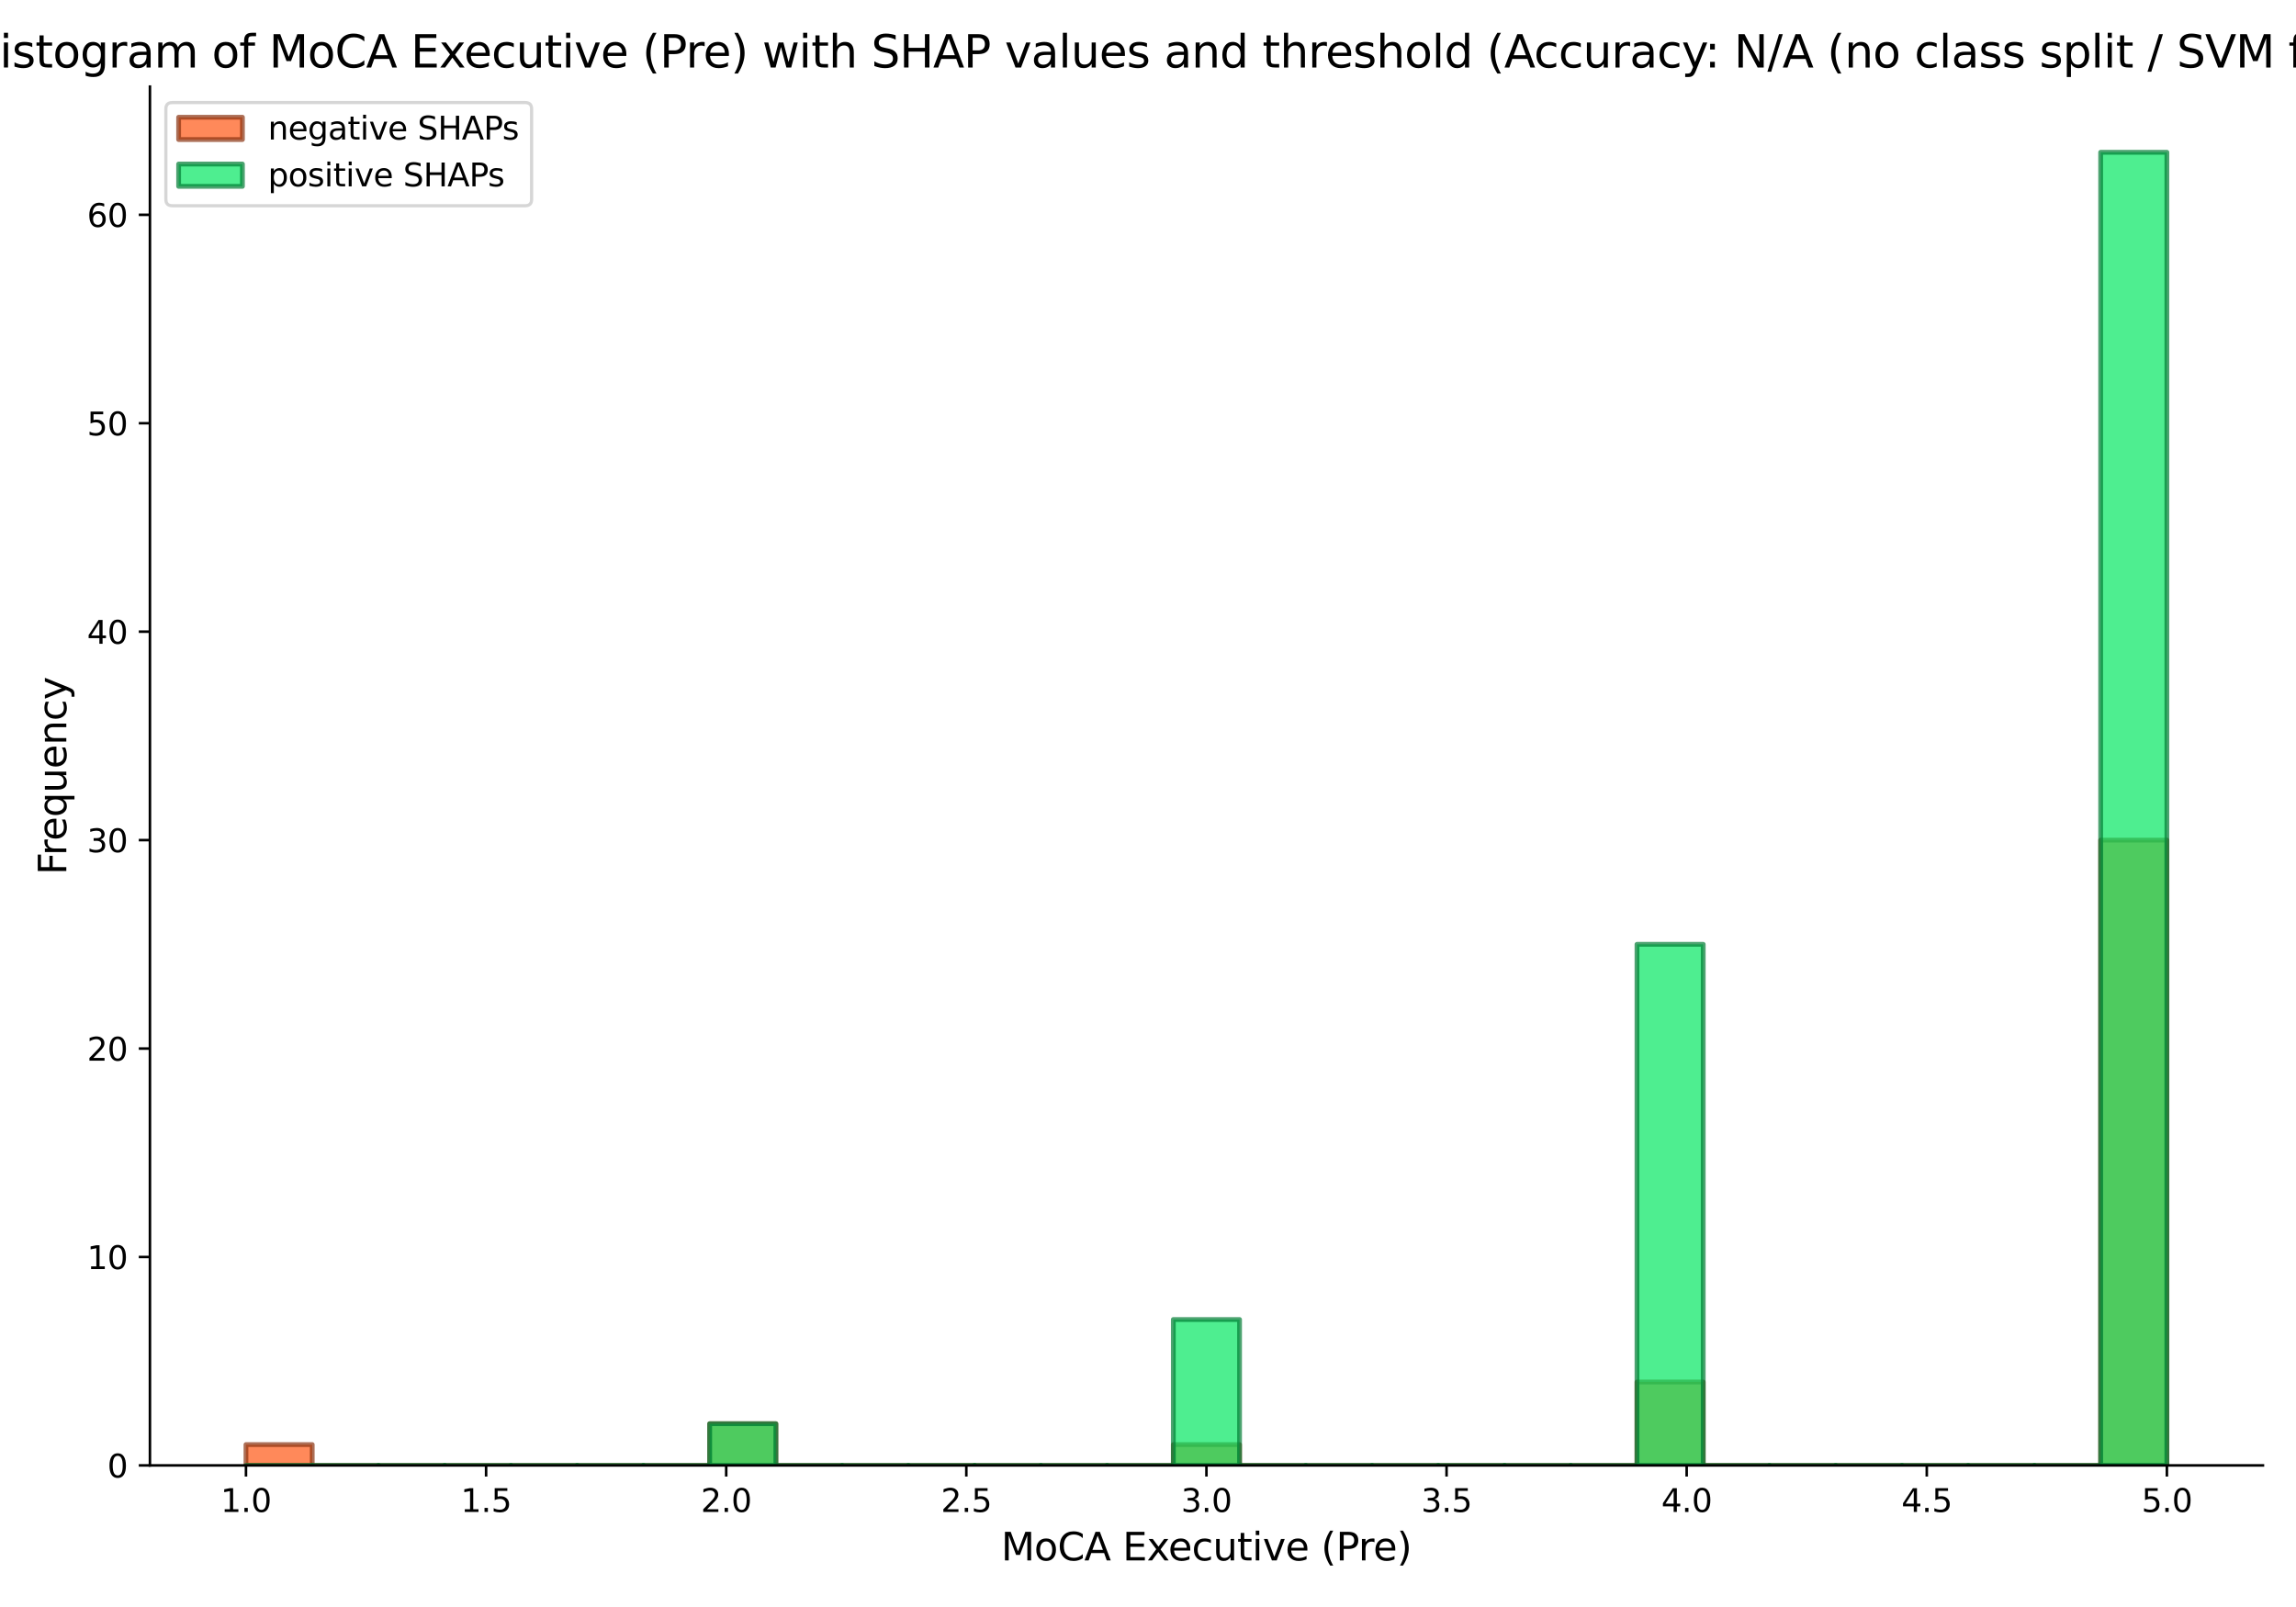 <?xml version="1.0" encoding="utf-8" standalone="no"?>
<!DOCTYPE svg PUBLIC "-//W3C//DTD SVG 1.1//EN"
  "http://www.w3.org/Graphics/SVG/1.1/DTD/svg11.dtd">
<svg xmlns:xlink="http://www.w3.org/1999/xlink" width="720pt" height="504pt" viewBox="0 0 720 504" xmlns="http://www.w3.org/2000/svg" version="1.1">
 <defs>
  <style type="text/css">*{stroke-linejoin: round; stroke-linecap: butt}</style>
 </defs>
 <g id="figure_1">
  <g id="patch_1">
   <path d="M 0 504 
L 720 504 
L 720 0 
L 0 0 
z
" style="fill: #ffffff"/>
  </g>
  <g id="axes_1">
   <g id="patch_2">
    <path d="M 47.018 459.592 
L 709.632 459.592 
L 709.632 27.168 
L 47.018 27.168 
z
" style="fill: #ffffff"/>
   </g>
   <g id="patch_3">
    <path d="M 77.137 459.592 
L 97.908 459.592 
L 97.908 453.055 
L 77.137 453.055 
z
" clip-path="url(#p78a43313a5)" style="fill: #ff5714; opacity: 0.7; stroke: #8a3210; stroke-width: 1.5; stroke-linejoin: miter"/>
   </g>
   <g id="patch_4">
    <path d="M 97.908 459.592 
L 118.68 459.592 
L 118.68 459.592 
L 97.908 459.592 
z
" clip-path="url(#p78a43313a5)" style="fill: #ff5714; opacity: 0.7; stroke: #8a3210; stroke-width: 1.5; stroke-linejoin: miter"/>
   </g>
   <g id="patch_5">
    <path d="M 118.68 459.592 
L 139.452 459.592 
L 139.452 459.592 
L 118.68 459.592 
z
" clip-path="url(#p78a43313a5)" style="fill: #ff5714; opacity: 0.7; stroke: #8a3210; stroke-width: 1.5; stroke-linejoin: miter"/>
   </g>
   <g id="patch_6">
    <path d="M 139.452 459.592 
L 160.223 459.592 
L 160.223 459.592 
L 139.452 459.592 
z
" clip-path="url(#p78a43313a5)" style="fill: #ff5714; opacity: 0.7; stroke: #8a3210; stroke-width: 1.5; stroke-linejoin: miter"/>
   </g>
   <g id="patch_7">
    <path d="M 160.223 459.592 
L 180.995 459.592 
L 180.995 459.592 
L 160.223 459.592 
z
" clip-path="url(#p78a43313a5)" style="fill: #ff5714; opacity: 0.7; stroke: #8a3210; stroke-width: 1.5; stroke-linejoin: miter"/>
   </g>
   <g id="patch_8">
    <path d="M 180.995 459.592 
L 201.766 459.592 
L 201.766 459.592 
L 180.995 459.592 
z
" clip-path="url(#p78a43313a5)" style="fill: #ff5714; opacity: 0.7; stroke: #8a3210; stroke-width: 1.5; stroke-linejoin: miter"/>
   </g>
   <g id="patch_9">
    <path d="M 201.766 459.592 
L 222.538 459.592 
L 222.538 459.592 
L 201.766 459.592 
z
" clip-path="url(#p78a43313a5)" style="fill: #ff5714; opacity: 0.7; stroke: #8a3210; stroke-width: 1.5; stroke-linejoin: miter"/>
   </g>
   <g id="patch_10">
    <path d="M 222.538 459.592 
L 243.31 459.592 
L 243.31 446.518 
L 222.538 446.518 
z
" clip-path="url(#p78a43313a5)" style="fill: #ff5714; opacity: 0.7; stroke: #8a3210; stroke-width: 1.5; stroke-linejoin: miter"/>
   </g>
   <g id="patch_11">
    <path d="M 243.31 459.592 
L 264.081 459.592 
L 264.081 459.592 
L 243.31 459.592 
z
" clip-path="url(#p78a43313a5)" style="fill: #ff5714; opacity: 0.7; stroke: #8a3210; stroke-width: 1.5; stroke-linejoin: miter"/>
   </g>
   <g id="patch_12">
    <path d="M 264.081 459.592 
L 284.853 459.592 
L 284.853 459.592 
L 264.081 459.592 
z
" clip-path="url(#p78a43313a5)" style="fill: #ff5714; opacity: 0.7; stroke: #8a3210; stroke-width: 1.5; stroke-linejoin: miter"/>
   </g>
   <g id="patch_13">
    <path d="M 284.853 459.592 
L 305.624 459.592 
L 305.624 459.592 
L 284.853 459.592 
z
" clip-path="url(#p78a43313a5)" style="fill: #ff5714; opacity: 0.7; stroke: #8a3210; stroke-width: 1.5; stroke-linejoin: miter"/>
   </g>
   <g id="patch_14">
    <path d="M 305.624 459.592 
L 326.396 459.592 
L 326.396 459.592 
L 305.624 459.592 
z
" clip-path="url(#p78a43313a5)" style="fill: #ff5714; opacity: 0.7; stroke: #8a3210; stroke-width: 1.5; stroke-linejoin: miter"/>
   </g>
   <g id="patch_15">
    <path d="M 326.396 459.592 
L 347.168 459.592 
L 347.168 459.592 
L 326.396 459.592 
z
" clip-path="url(#p78a43313a5)" style="fill: #ff5714; opacity: 0.7; stroke: #8a3210; stroke-width: 1.5; stroke-linejoin: miter"/>
   </g>
   <g id="patch_16">
    <path d="M 347.168 459.592 
L 367.939 459.592 
L 367.939 459.592 
L 347.168 459.592 
z
" clip-path="url(#p78a43313a5)" style="fill: #ff5714; opacity: 0.7; stroke: #8a3210; stroke-width: 1.5; stroke-linejoin: miter"/>
   </g>
   <g id="patch_17">
    <path d="M 367.939 459.592 
L 388.711 459.592 
L 388.711 453.055 
L 367.939 453.055 
z
" clip-path="url(#p78a43313a5)" style="fill: #ff5714; opacity: 0.7; stroke: #8a3210; stroke-width: 1.5; stroke-linejoin: miter"/>
   </g>
   <g id="patch_18">
    <path d="M 388.711 459.592 
L 409.482 459.592 
L 409.482 459.592 
L 388.711 459.592 
z
" clip-path="url(#p78a43313a5)" style="fill: #ff5714; opacity: 0.7; stroke: #8a3210; stroke-width: 1.5; stroke-linejoin: miter"/>
   </g>
   <g id="patch_19">
    <path d="M 409.482 459.592 
L 430.254 459.592 
L 430.254 459.592 
L 409.482 459.592 
z
" clip-path="url(#p78a43313a5)" style="fill: #ff5714; opacity: 0.7; stroke: #8a3210; stroke-width: 1.5; stroke-linejoin: miter"/>
   </g>
   <g id="patch_20">
    <path d="M 430.254 459.592 
L 451.026 459.592 
L 451.026 459.592 
L 430.254 459.592 
z
" clip-path="url(#p78a43313a5)" style="fill: #ff5714; opacity: 0.7; stroke: #8a3210; stroke-width: 1.5; stroke-linejoin: miter"/>
   </g>
   <g id="patch_21">
    <path d="M 451.026 459.592 
L 471.797 459.592 
L 471.797 459.592 
L 451.026 459.592 
z
" clip-path="url(#p78a43313a5)" style="fill: #ff5714; opacity: 0.7; stroke: #8a3210; stroke-width: 1.5; stroke-linejoin: miter"/>
   </g>
   <g id="patch_22">
    <path d="M 471.797 459.592 
L 492.569 459.592 
L 492.569 459.592 
L 471.797 459.592 
z
" clip-path="url(#p78a43313a5)" style="fill: #ff5714; opacity: 0.7; stroke: #8a3210; stroke-width: 1.5; stroke-linejoin: miter"/>
   </g>
   <g id="patch_23">
    <path d="M 492.569 459.592 
L 513.34 459.592 
L 513.34 459.592 
L 492.569 459.592 
z
" clip-path="url(#p78a43313a5)" style="fill: #ff5714; opacity: 0.7; stroke: #8a3210; stroke-width: 1.5; stroke-linejoin: miter"/>
   </g>
   <g id="patch_24">
    <path d="M 513.34 459.592 
L 534.112 459.592 
L 534.112 433.444 
L 513.34 433.444 
z
" clip-path="url(#p78a43313a5)" style="fill: #ff5714; opacity: 0.7; stroke: #8a3210; stroke-width: 1.5; stroke-linejoin: miter"/>
   </g>
   <g id="patch_25">
    <path d="M 534.112 459.592 
L 554.884 459.592 
L 554.884 459.592 
L 534.112 459.592 
z
" clip-path="url(#p78a43313a5)" style="fill: #ff5714; opacity: 0.7; stroke: #8a3210; stroke-width: 1.5; stroke-linejoin: miter"/>
   </g>
   <g id="patch_26">
    <path d="M 554.884 459.592 
L 575.655 459.592 
L 575.655 459.592 
L 554.884 459.592 
z
" clip-path="url(#p78a43313a5)" style="fill: #ff5714; opacity: 0.7; stroke: #8a3210; stroke-width: 1.5; stroke-linejoin: miter"/>
   </g>
   <g id="patch_27">
    <path d="M 575.655 459.592 
L 596.427 459.592 
L 596.427 459.592 
L 575.655 459.592 
z
" clip-path="url(#p78a43313a5)" style="fill: #ff5714; opacity: 0.7; stroke: #8a3210; stroke-width: 1.5; stroke-linejoin: miter"/>
   </g>
   <g id="patch_28">
    <path d="M 596.427 459.592 
L 617.198 459.592 
L 617.198 459.592 
L 596.427 459.592 
z
" clip-path="url(#p78a43313a5)" style="fill: #ff5714; opacity: 0.7; stroke: #8a3210; stroke-width: 1.5; stroke-linejoin: miter"/>
   </g>
   <g id="patch_29">
    <path d="M 617.198 459.592 
L 637.97 459.592 
L 637.97 459.592 
L 617.198 459.592 
z
" clip-path="url(#p78a43313a5)" style="fill: #ff5714; opacity: 0.7; stroke: #8a3210; stroke-width: 1.5; stroke-linejoin: miter"/>
   </g>
   <g id="patch_30">
    <path d="M 637.97 459.592 
L 658.742 459.592 
L 658.742 459.592 
L 637.97 459.592 
z
" clip-path="url(#p78a43313a5)" style="fill: #ff5714; opacity: 0.7; stroke: #8a3210; stroke-width: 1.5; stroke-linejoin: miter"/>
   </g>
   <g id="patch_31">
    <path d="M 658.742 459.592 
L 679.513 459.592 
L 679.513 263.481 
L 658.742 263.481 
z
" clip-path="url(#p78a43313a5)" style="fill: #ff5714; opacity: 0.7; stroke: #8a3210; stroke-width: 1.5; stroke-linejoin: miter"/>
   </g>
   <g id="patch_32">
    <path d="M 77.137 459.592 
L 97.908 459.592 
L 97.908 459.592 
L 77.137 459.592 
z
" clip-path="url(#p78a43313a5)" style="fill: #04e762; opacity: 0.7; stroke: #007c34; stroke-width: 1.5; stroke-linejoin: miter"/>
   </g>
   <g id="patch_33">
    <path d="M 97.908 459.592 
L 118.68 459.592 
L 118.68 459.592 
L 97.908 459.592 
z
" clip-path="url(#p78a43313a5)" style="fill: #04e762; opacity: 0.7; stroke: #007c34; stroke-width: 1.5; stroke-linejoin: miter"/>
   </g>
   <g id="patch_34">
    <path d="M 118.68 459.592 
L 139.452 459.592 
L 139.452 459.592 
L 118.68 459.592 
z
" clip-path="url(#p78a43313a5)" style="fill: #04e762; opacity: 0.7; stroke: #007c34; stroke-width: 1.5; stroke-linejoin: miter"/>
   </g>
   <g id="patch_35">
    <path d="M 139.452 459.592 
L 160.223 459.592 
L 160.223 459.592 
L 139.452 459.592 
z
" clip-path="url(#p78a43313a5)" style="fill: #04e762; opacity: 0.7; stroke: #007c34; stroke-width: 1.5; stroke-linejoin: miter"/>
   </g>
   <g id="patch_36">
    <path d="M 160.223 459.592 
L 180.995 459.592 
L 180.995 459.592 
L 160.223 459.592 
z
" clip-path="url(#p78a43313a5)" style="fill: #04e762; opacity: 0.7; stroke: #007c34; stroke-width: 1.5; stroke-linejoin: miter"/>
   </g>
   <g id="patch_37">
    <path d="M 180.995 459.592 
L 201.766 459.592 
L 201.766 459.592 
L 180.995 459.592 
z
" clip-path="url(#p78a43313a5)" style="fill: #04e762; opacity: 0.7; stroke: #007c34; stroke-width: 1.5; stroke-linejoin: miter"/>
   </g>
   <g id="patch_38">
    <path d="M 201.766 459.592 
L 222.538 459.592 
L 222.538 459.592 
L 201.766 459.592 
z
" clip-path="url(#p78a43313a5)" style="fill: #04e762; opacity: 0.7; stroke: #007c34; stroke-width: 1.5; stroke-linejoin: miter"/>
   </g>
   <g id="patch_39">
    <path d="M 222.538 459.592 
L 243.31 459.592 
L 243.31 446.518 
L 222.538 446.518 
z
" clip-path="url(#p78a43313a5)" style="fill: #04e762; opacity: 0.7; stroke: #007c34; stroke-width: 1.5; stroke-linejoin: miter"/>
   </g>
   <g id="patch_40">
    <path d="M 243.31 459.592 
L 264.081 459.592 
L 264.081 459.592 
L 243.31 459.592 
z
" clip-path="url(#p78a43313a5)" style="fill: #04e762; opacity: 0.7; stroke: #007c34; stroke-width: 1.5; stroke-linejoin: miter"/>
   </g>
   <g id="patch_41">
    <path d="M 264.081 459.592 
L 284.853 459.592 
L 284.853 459.592 
L 264.081 459.592 
z
" clip-path="url(#p78a43313a5)" style="fill: #04e762; opacity: 0.7; stroke: #007c34; stroke-width: 1.5; stroke-linejoin: miter"/>
   </g>
   <g id="patch_42">
    <path d="M 284.853 459.592 
L 305.624 459.592 
L 305.624 459.592 
L 284.853 459.592 
z
" clip-path="url(#p78a43313a5)" style="fill: #04e762; opacity: 0.7; stroke: #007c34; stroke-width: 1.5; stroke-linejoin: miter"/>
   </g>
   <g id="patch_43">
    <path d="M 305.624 459.592 
L 326.396 459.592 
L 326.396 459.592 
L 305.624 459.592 
z
" clip-path="url(#p78a43313a5)" style="fill: #04e762; opacity: 0.7; stroke: #007c34; stroke-width: 1.5; stroke-linejoin: miter"/>
   </g>
   <g id="patch_44">
    <path d="M 326.396 459.592 
L 347.168 459.592 
L 347.168 459.592 
L 326.396 459.592 
z
" clip-path="url(#p78a43313a5)" style="fill: #04e762; opacity: 0.7; stroke: #007c34; stroke-width: 1.5; stroke-linejoin: miter"/>
   </g>
   <g id="patch_45">
    <path d="M 347.168 459.592 
L 367.939 459.592 
L 367.939 459.592 
L 347.168 459.592 
z
" clip-path="url(#p78a43313a5)" style="fill: #04e762; opacity: 0.7; stroke: #007c34; stroke-width: 1.5; stroke-linejoin: miter"/>
   </g>
   <g id="patch_46">
    <path d="M 367.939 459.592 
L 388.711 459.592 
L 388.711 413.833 
L 367.939 413.833 
z
" clip-path="url(#p78a43313a5)" style="fill: #04e762; opacity: 0.7; stroke: #007c34; stroke-width: 1.5; stroke-linejoin: miter"/>
   </g>
   <g id="patch_47">
    <path d="M 388.711 459.592 
L 409.482 459.592 
L 409.482 459.592 
L 388.711 459.592 
z
" clip-path="url(#p78a43313a5)" style="fill: #04e762; opacity: 0.7; stroke: #007c34; stroke-width: 1.5; stroke-linejoin: miter"/>
   </g>
   <g id="patch_48">
    <path d="M 409.482 459.592 
L 430.254 459.592 
L 430.254 459.592 
L 409.482 459.592 
z
" clip-path="url(#p78a43313a5)" style="fill: #04e762; opacity: 0.7; stroke: #007c34; stroke-width: 1.5; stroke-linejoin: miter"/>
   </g>
   <g id="patch_49">
    <path d="M 430.254 459.592 
L 451.026 459.592 
L 451.026 459.592 
L 430.254 459.592 
z
" clip-path="url(#p78a43313a5)" style="fill: #04e762; opacity: 0.7; stroke: #007c34; stroke-width: 1.5; stroke-linejoin: miter"/>
   </g>
   <g id="patch_50">
    <path d="M 451.026 459.592 
L 471.797 459.592 
L 471.797 459.592 
L 451.026 459.592 
z
" clip-path="url(#p78a43313a5)" style="fill: #04e762; opacity: 0.7; stroke: #007c34; stroke-width: 1.5; stroke-linejoin: miter"/>
   </g>
   <g id="patch_51">
    <path d="M 471.797 459.592 
L 492.569 459.592 
L 492.569 459.592 
L 471.797 459.592 
z
" clip-path="url(#p78a43313a5)" style="fill: #04e762; opacity: 0.7; stroke: #007c34; stroke-width: 1.5; stroke-linejoin: miter"/>
   </g>
   <g id="patch_52">
    <path d="M 492.569 459.592 
L 513.34 459.592 
L 513.34 459.592 
L 492.569 459.592 
z
" clip-path="url(#p78a43313a5)" style="fill: #04e762; opacity: 0.7; stroke: #007c34; stroke-width: 1.5; stroke-linejoin: miter"/>
   </g>
   <g id="patch_53">
    <path d="M 513.34 459.592 
L 534.112 459.592 
L 534.112 296.166 
L 513.34 296.166 
z
" clip-path="url(#p78a43313a5)" style="fill: #04e762; opacity: 0.7; stroke: #007c34; stroke-width: 1.5; stroke-linejoin: miter"/>
   </g>
   <g id="patch_54">
    <path d="M 534.112 459.592 
L 554.884 459.592 
L 554.884 459.592 
L 534.112 459.592 
z
" clip-path="url(#p78a43313a5)" style="fill: #04e762; opacity: 0.7; stroke: #007c34; stroke-width: 1.5; stroke-linejoin: miter"/>
   </g>
   <g id="patch_55">
    <path d="M 554.884 459.592 
L 575.655 459.592 
L 575.655 459.592 
L 554.884 459.592 
z
" clip-path="url(#p78a43313a5)" style="fill: #04e762; opacity: 0.7; stroke: #007c34; stroke-width: 1.5; stroke-linejoin: miter"/>
   </g>
   <g id="patch_56">
    <path d="M 575.655 459.592 
L 596.427 459.592 
L 596.427 459.592 
L 575.655 459.592 
z
" clip-path="url(#p78a43313a5)" style="fill: #04e762; opacity: 0.7; stroke: #007c34; stroke-width: 1.5; stroke-linejoin: miter"/>
   </g>
   <g id="patch_57">
    <path d="M 596.427 459.592 
L 617.198 459.592 
L 617.198 459.592 
L 596.427 459.592 
z
" clip-path="url(#p78a43313a5)" style="fill: #04e762; opacity: 0.7; stroke: #007c34; stroke-width: 1.5; stroke-linejoin: miter"/>
   </g>
   <g id="patch_58">
    <path d="M 617.198 459.592 
L 637.97 459.592 
L 637.97 459.592 
L 617.198 459.592 
z
" clip-path="url(#p78a43313a5)" style="fill: #04e762; opacity: 0.7; stroke: #007c34; stroke-width: 1.5; stroke-linejoin: miter"/>
   </g>
   <g id="patch_59">
    <path d="M 637.97 459.592 
L 658.742 459.592 
L 658.742 459.592 
L 637.97 459.592 
z
" clip-path="url(#p78a43313a5)" style="fill: #04e762; opacity: 0.7; stroke: #007c34; stroke-width: 1.5; stroke-linejoin: miter"/>
   </g>
   <g id="patch_60">
    <path d="M 658.742 459.592 
L 679.513 459.592 
L 679.513 47.76 
L 658.742 47.76 
z
" clip-path="url(#p78a43313a5)" style="fill: #04e762; opacity: 0.7; stroke: #007c34; stroke-width: 1.5; stroke-linejoin: miter"/>
   </g>
   <g id="matplotlib.axis_1">
    <g id="xtick_1">
     <g id="line2d_1">
      <defs>
       <path id="mbd3abb76af" d="M 0 0 
L 0 3.5 
" style="stroke: #000000; stroke-width: 0.8"/>
      </defs>
      <g>
       <use xlink:href="#mbd3abb76af" x="77.137" y="459.592" style="stroke: #000000; stroke-width: 0.8"/>
      </g>
     </g>
     <g id="text_1">
      <!-- 1.0 -->
      <g transform="translate(69.185 474.19) scale(0.1 -0.1)">
       <defs>
        <path id="DejaVuSans-31" d="M 794 531 
L 1825 531 
L 1825 4091 
L 703 3866 
L 703 4441 
L 1819 4666 
L 2450 4666 
L 2450 531 
L 3481 531 
L 3481 0 
L 794 0 
L 794 531 
z
" transform="scale(0.016)"/>
        <path id="DejaVuSans-2e" d="M 684 794 
L 1344 794 
L 1344 0 
L 684 0 
L 684 794 
z
" transform="scale(0.016)"/>
        <path id="DejaVuSans-30" d="M 2034 4250 
Q 1547 4250 1301 3770 
Q 1056 3291 1056 2328 
Q 1056 1369 1301 889 
Q 1547 409 2034 409 
Q 2525 409 2770 889 
Q 3016 1369 3016 2328 
Q 3016 3291 2770 3770 
Q 2525 4250 2034 4250 
z
M 2034 4750 
Q 2819 4750 3233 4129 
Q 3647 3509 3647 2328 
Q 3647 1150 3233 529 
Q 2819 -91 2034 -91 
Q 1250 -91 836 529 
Q 422 1150 422 2328 
Q 422 3509 836 4129 
Q 1250 4750 2034 4750 
z
" transform="scale(0.016)"/>
       </defs>
       <use xlink:href="#DejaVuSans-31"/>
       <use xlink:href="#DejaVuSans-2e" transform="translate(63.623 0)"/>
       <use xlink:href="#DejaVuSans-30" transform="translate(95.41 0)"/>
      </g>
     </g>
    </g>
    <g id="xtick_2">
     <g id="line2d_2">
      <g>
       <use xlink:href="#mbd3abb76af" x="152.434" y="459.592" style="stroke: #000000; stroke-width: 0.8"/>
      </g>
     </g>
     <g id="text_2">
      <!-- 1.5 -->
      <g transform="translate(144.482 474.19) scale(0.1 -0.1)">
       <defs>
        <path id="DejaVuSans-35" d="M 691 4666 
L 3169 4666 
L 3169 4134 
L 1269 4134 
L 1269 2991 
Q 1406 3038 1543 3061 
Q 1681 3084 1819 3084 
Q 2600 3084 3056 2656 
Q 3513 2228 3513 1497 
Q 3513 744 3044 326 
Q 2575 -91 1722 -91 
Q 1428 -91 1123 -41 
Q 819 9 494 109 
L 494 744 
Q 775 591 1075 516 
Q 1375 441 1709 441 
Q 2250 441 2565 725 
Q 2881 1009 2881 1497 
Q 2881 1984 2565 2268 
Q 2250 2553 1709 2553 
Q 1456 2553 1204 2497 
Q 953 2441 691 2322 
L 691 4666 
z
" transform="scale(0.016)"/>
       </defs>
       <use xlink:href="#DejaVuSans-31"/>
       <use xlink:href="#DejaVuSans-2e" transform="translate(63.623 0)"/>
       <use xlink:href="#DejaVuSans-35" transform="translate(95.41 0)"/>
      </g>
     </g>
    </g>
    <g id="xtick_3">
     <g id="line2d_3">
      <g>
       <use xlink:href="#mbd3abb76af" x="227.731" y="459.592" style="stroke: #000000; stroke-width: 0.8"/>
      </g>
     </g>
     <g id="text_3">
      <!-- 2.0 -->
      <g transform="translate(219.779 474.19) scale(0.1 -0.1)">
       <defs>
        <path id="DejaVuSans-32" d="M 1228 531 
L 3431 531 
L 3431 0 
L 469 0 
L 469 531 
Q 828 903 1448 1529 
Q 2069 2156 2228 2338 
Q 2531 2678 2651 2914 
Q 2772 3150 2772 3378 
Q 2772 3750 2511 3984 
Q 2250 4219 1831 4219 
Q 1534 4219 1204 4116 
Q 875 4013 500 3803 
L 500 4441 
Q 881 4594 1212 4672 
Q 1544 4750 1819 4750 
Q 2544 4750 2975 4387 
Q 3406 4025 3406 3419 
Q 3406 3131 3298 2873 
Q 3191 2616 2906 2266 
Q 2828 2175 2409 1742 
Q 1991 1309 1228 531 
z
" transform="scale(0.016)"/>
       </defs>
       <use xlink:href="#DejaVuSans-32"/>
       <use xlink:href="#DejaVuSans-2e" transform="translate(63.623 0)"/>
       <use xlink:href="#DejaVuSans-30" transform="translate(95.41 0)"/>
      </g>
     </g>
    </g>
    <g id="xtick_4">
     <g id="line2d_4">
      <g>
       <use xlink:href="#mbd3abb76af" x="303.028" y="459.592" style="stroke: #000000; stroke-width: 0.8"/>
      </g>
     </g>
     <g id="text_4">
      <!-- 2.5 -->
      <g transform="translate(295.076 474.19) scale(0.1 -0.1)">
       <use xlink:href="#DejaVuSans-32"/>
       <use xlink:href="#DejaVuSans-2e" transform="translate(63.623 0)"/>
       <use xlink:href="#DejaVuSans-35" transform="translate(95.41 0)"/>
      </g>
     </g>
    </g>
    <g id="xtick_5">
     <g id="line2d_5">
      <g>
       <use xlink:href="#mbd3abb76af" x="378.325" y="459.592" style="stroke: #000000; stroke-width: 0.8"/>
      </g>
     </g>
     <g id="text_5">
      <!-- 3.0 -->
      <g transform="translate(370.373 474.19) scale(0.1 -0.1)">
       <defs>
        <path id="DejaVuSans-33" d="M 2597 2516 
Q 3050 2419 3304 2112 
Q 3559 1806 3559 1356 
Q 3559 666 3084 287 
Q 2609 -91 1734 -91 
Q 1441 -91 1130 -33 
Q 819 25 488 141 
L 488 750 
Q 750 597 1062 519 
Q 1375 441 1716 441 
Q 2309 441 2620 675 
Q 2931 909 2931 1356 
Q 2931 1769 2642 2001 
Q 2353 2234 1838 2234 
L 1294 2234 
L 1294 2753 
L 1863 2753 
Q 2328 2753 2575 2939 
Q 2822 3125 2822 3475 
Q 2822 3834 2567 4026 
Q 2313 4219 1838 4219 
Q 1578 4219 1281 4162 
Q 984 4106 628 3988 
L 628 4550 
Q 988 4650 1302 4700 
Q 1616 4750 1894 4750 
Q 2613 4750 3031 4423 
Q 3450 4097 3450 3541 
Q 3450 3153 3228 2886 
Q 3006 2619 2597 2516 
z
" transform="scale(0.016)"/>
       </defs>
       <use xlink:href="#DejaVuSans-33"/>
       <use xlink:href="#DejaVuSans-2e" transform="translate(63.623 0)"/>
       <use xlink:href="#DejaVuSans-30" transform="translate(95.41 0)"/>
      </g>
     </g>
    </g>
    <g id="xtick_6">
     <g id="line2d_6">
      <g>
       <use xlink:href="#mbd3abb76af" x="453.622" y="459.592" style="stroke: #000000; stroke-width: 0.8"/>
      </g>
     </g>
     <g id="text_6">
      <!-- 3.5 -->
      <g transform="translate(445.67 474.19) scale(0.1 -0.1)">
       <use xlink:href="#DejaVuSans-33"/>
       <use xlink:href="#DejaVuSans-2e" transform="translate(63.623 0)"/>
       <use xlink:href="#DejaVuSans-35" transform="translate(95.41 0)"/>
      </g>
     </g>
    </g>
    <g id="xtick_7">
     <g id="line2d_7">
      <g>
       <use xlink:href="#mbd3abb76af" x="528.919" y="459.592" style="stroke: #000000; stroke-width: 0.8"/>
      </g>
     </g>
     <g id="text_7">
      <!-- 4.0 -->
      <g transform="translate(520.968 474.19) scale(0.1 -0.1)">
       <defs>
        <path id="DejaVuSans-34" d="M 2419 4116 
L 825 1625 
L 2419 1625 
L 2419 4116 
z
M 2253 4666 
L 3047 4666 
L 3047 1625 
L 3713 1625 
L 3713 1100 
L 3047 1100 
L 3047 0 
L 2419 0 
L 2419 1100 
L 313 1100 
L 313 1709 
L 2253 4666 
z
" transform="scale(0.016)"/>
       </defs>
       <use xlink:href="#DejaVuSans-34"/>
       <use xlink:href="#DejaVuSans-2e" transform="translate(63.623 0)"/>
       <use xlink:href="#DejaVuSans-30" transform="translate(95.41 0)"/>
      </g>
     </g>
    </g>
    <g id="xtick_8">
     <g id="line2d_8">
      <g>
       <use xlink:href="#mbd3abb76af" x="604.216" y="459.592" style="stroke: #000000; stroke-width: 0.8"/>
      </g>
     </g>
     <g id="text_8">
      <!-- 4.5 -->
      <g transform="translate(596.265 474.19) scale(0.1 -0.1)">
       <use xlink:href="#DejaVuSans-34"/>
       <use xlink:href="#DejaVuSans-2e" transform="translate(63.623 0)"/>
       <use xlink:href="#DejaVuSans-35" transform="translate(95.41 0)"/>
      </g>
     </g>
    </g>
    <g id="xtick_9">
     <g id="line2d_9">
      <g>
       <use xlink:href="#mbd3abb76af" x="679.513" y="459.592" style="stroke: #000000; stroke-width: 0.8"/>
      </g>
     </g>
     <g id="text_9">
      <!-- 5.0 -->
      <g transform="translate(671.562 474.19) scale(0.1 -0.1)">
       <use xlink:href="#DejaVuSans-35"/>
       <use xlink:href="#DejaVuSans-2e" transform="translate(63.623 0)"/>
       <use xlink:href="#DejaVuSans-30" transform="translate(95.41 0)"/>
      </g>
     </g>
    </g>
    <g id="text_10">
     <!-- MoCA Executive (Pre) -->
     <g transform="translate(313.94 489.388) scale(0.12 -0.12)">
      <defs>
       <path id="DejaVuSans-4d" d="M 628 4666 
L 1569 4666 
L 2759 1491 
L 3956 4666 
L 4897 4666 
L 4897 0 
L 4281 0 
L 4281 4097 
L 3078 897 
L 2444 897 
L 1241 4097 
L 1241 0 
L 628 0 
L 628 4666 
z
" transform="scale(0.016)"/>
       <path id="DejaVuSans-6f" d="M 1959 3097 
Q 1497 3097 1228 2736 
Q 959 2375 959 1747 
Q 959 1119 1226 758 
Q 1494 397 1959 397 
Q 2419 397 2687 759 
Q 2956 1122 2956 1747 
Q 2956 2369 2687 2733 
Q 2419 3097 1959 3097 
z
M 1959 3584 
Q 2709 3584 3137 3096 
Q 3566 2609 3566 1747 
Q 3566 888 3137 398 
Q 2709 -91 1959 -91 
Q 1206 -91 779 398 
Q 353 888 353 1747 
Q 353 2609 779 3096 
Q 1206 3584 1959 3584 
z
" transform="scale(0.016)"/>
       <path id="DejaVuSans-43" d="M 4122 4306 
L 4122 3641 
Q 3803 3938 3442 4084 
Q 3081 4231 2675 4231 
Q 1875 4231 1450 3742 
Q 1025 3253 1025 2328 
Q 1025 1406 1450 917 
Q 1875 428 2675 428 
Q 3081 428 3442 575 
Q 3803 722 4122 1019 
L 4122 359 
Q 3791 134 3420 21 
Q 3050 -91 2638 -91 
Q 1578 -91 968 557 
Q 359 1206 359 2328 
Q 359 3453 968 4101 
Q 1578 4750 2638 4750 
Q 3056 4750 3426 4639 
Q 3797 4528 4122 4306 
z
" transform="scale(0.016)"/>
       <path id="DejaVuSans-41" d="M 2188 4044 
L 1331 1722 
L 3047 1722 
L 2188 4044 
z
M 1831 4666 
L 2547 4666 
L 4325 0 
L 3669 0 
L 3244 1197 
L 1141 1197 
L 716 0 
L 50 0 
L 1831 4666 
z
" transform="scale(0.016)"/>
       <path id="DejaVuSans-20" transform="scale(0.016)"/>
       <path id="DejaVuSans-45" d="M 628 4666 
L 3578 4666 
L 3578 4134 
L 1259 4134 
L 1259 2753 
L 3481 2753 
L 3481 2222 
L 1259 2222 
L 1259 531 
L 3634 531 
L 3634 0 
L 628 0 
L 628 4666 
z
" transform="scale(0.016)"/>
       <path id="DejaVuSans-78" d="M 3513 3500 
L 2247 1797 
L 3578 0 
L 2900 0 
L 1881 1375 
L 863 0 
L 184 0 
L 1544 1831 
L 300 3500 
L 978 3500 
L 1906 2253 
L 2834 3500 
L 3513 3500 
z
" transform="scale(0.016)"/>
       <path id="DejaVuSans-65" d="M 3597 1894 
L 3597 1613 
L 953 1613 
Q 991 1019 1311 708 
Q 1631 397 2203 397 
Q 2534 397 2845 478 
Q 3156 559 3463 722 
L 3463 178 
Q 3153 47 2828 -22 
Q 2503 -91 2169 -91 
Q 1331 -91 842 396 
Q 353 884 353 1716 
Q 353 2575 817 3079 
Q 1281 3584 2069 3584 
Q 2775 3584 3186 3129 
Q 3597 2675 3597 1894 
z
M 3022 2063 
Q 3016 2534 2758 2815 
Q 2500 3097 2075 3097 
Q 1594 3097 1305 2825 
Q 1016 2553 972 2059 
L 3022 2063 
z
" transform="scale(0.016)"/>
       <path id="DejaVuSans-63" d="M 3122 3366 
L 3122 2828 
Q 2878 2963 2633 3030 
Q 2388 3097 2138 3097 
Q 1578 3097 1268 2742 
Q 959 2388 959 1747 
Q 959 1106 1268 751 
Q 1578 397 2138 397 
Q 2388 397 2633 464 
Q 2878 531 3122 666 
L 3122 134 
Q 2881 22 2623 -34 
Q 2366 -91 2075 -91 
Q 1284 -91 818 406 
Q 353 903 353 1747 
Q 353 2603 823 3093 
Q 1294 3584 2113 3584 
Q 2378 3584 2631 3529 
Q 2884 3475 3122 3366 
z
" transform="scale(0.016)"/>
       <path id="DejaVuSans-75" d="M 544 1381 
L 544 3500 
L 1119 3500 
L 1119 1403 
Q 1119 906 1312 657 
Q 1506 409 1894 409 
Q 2359 409 2629 706 
Q 2900 1003 2900 1516 
L 2900 3500 
L 3475 3500 
L 3475 0 
L 2900 0 
L 2900 538 
Q 2691 219 2414 64 
Q 2138 -91 1772 -91 
Q 1169 -91 856 284 
Q 544 659 544 1381 
z
M 1991 3584 
L 1991 3584 
z
" transform="scale(0.016)"/>
       <path id="DejaVuSans-74" d="M 1172 4494 
L 1172 3500 
L 2356 3500 
L 2356 3053 
L 1172 3053 
L 1172 1153 
Q 1172 725 1289 603 
Q 1406 481 1766 481 
L 2356 481 
L 2356 0 
L 1766 0 
Q 1100 0 847 248 
Q 594 497 594 1153 
L 594 3053 
L 172 3053 
L 172 3500 
L 594 3500 
L 594 4494 
L 1172 4494 
z
" transform="scale(0.016)"/>
       <path id="DejaVuSans-69" d="M 603 3500 
L 1178 3500 
L 1178 0 
L 603 0 
L 603 3500 
z
M 603 4863 
L 1178 4863 
L 1178 4134 
L 603 4134 
L 603 4863 
z
" transform="scale(0.016)"/>
       <path id="DejaVuSans-76" d="M 191 3500 
L 800 3500 
L 1894 563 
L 2988 3500 
L 3597 3500 
L 2284 0 
L 1503 0 
L 191 3500 
z
" transform="scale(0.016)"/>
       <path id="DejaVuSans-28" d="M 1984 4856 
Q 1566 4138 1362 3434 
Q 1159 2731 1159 2009 
Q 1159 1288 1364 580 
Q 1569 -128 1984 -844 
L 1484 -844 
Q 1016 -109 783 600 
Q 550 1309 550 2009 
Q 550 2706 781 3412 
Q 1013 4119 1484 4856 
L 1984 4856 
z
" transform="scale(0.016)"/>
       <path id="DejaVuSans-50" d="M 1259 4147 
L 1259 2394 
L 2053 2394 
Q 2494 2394 2734 2622 
Q 2975 2850 2975 3272 
Q 2975 3691 2734 3919 
Q 2494 4147 2053 4147 
L 1259 4147 
z
M 628 4666 
L 2053 4666 
Q 2838 4666 3239 4311 
Q 3641 3956 3641 3272 
Q 3641 2581 3239 2228 
Q 2838 1875 2053 1875 
L 1259 1875 
L 1259 0 
L 628 0 
L 628 4666 
z
" transform="scale(0.016)"/>
       <path id="DejaVuSans-72" d="M 2631 2963 
Q 2534 3019 2420 3045 
Q 2306 3072 2169 3072 
Q 1681 3072 1420 2755 
Q 1159 2438 1159 1844 
L 1159 0 
L 581 0 
L 581 3500 
L 1159 3500 
L 1159 2956 
Q 1341 3275 1631 3429 
Q 1922 3584 2338 3584 
Q 2397 3584 2469 3576 
Q 2541 3569 2628 3553 
L 2631 2963 
z
" transform="scale(0.016)"/>
       <path id="DejaVuSans-29" d="M 513 4856 
L 1013 4856 
Q 1481 4119 1714 3412 
Q 1947 2706 1947 2009 
Q 1947 1309 1714 600 
Q 1481 -109 1013 -844 
L 513 -844 
Q 928 -128 1133 580 
Q 1338 1288 1338 2009 
Q 1338 2731 1133 3434 
Q 928 4138 513 4856 
z
" transform="scale(0.016)"/>
      </defs>
      <use xlink:href="#DejaVuSans-4d"/>
      <use xlink:href="#DejaVuSans-6f" transform="translate(86.279 0)"/>
      <use xlink:href="#DejaVuSans-43" transform="translate(147.461 0)"/>
      <use xlink:href="#DejaVuSans-41" transform="translate(217.285 0)"/>
      <use xlink:href="#DejaVuSans-20" transform="translate(285.693 0)"/>
      <use xlink:href="#DejaVuSans-45" transform="translate(317.48 0)"/>
      <use xlink:href="#DejaVuSans-78" transform="translate(380.664 0)"/>
      <use xlink:href="#DejaVuSans-65" transform="translate(436.719 0)"/>
      <use xlink:href="#DejaVuSans-63" transform="translate(498.242 0)"/>
      <use xlink:href="#DejaVuSans-75" transform="translate(553.223 0)"/>
      <use xlink:href="#DejaVuSans-74" transform="translate(616.602 0)"/>
      <use xlink:href="#DejaVuSans-69" transform="translate(655.811 0)"/>
      <use xlink:href="#DejaVuSans-76" transform="translate(683.594 0)"/>
      <use xlink:href="#DejaVuSans-65" transform="translate(742.773 0)"/>
      <use xlink:href="#DejaVuSans-20" transform="translate(804.297 0)"/>
      <use xlink:href="#DejaVuSans-28" transform="translate(836.084 0)"/>
      <use xlink:href="#DejaVuSans-50" transform="translate(875.098 0)"/>
      <use xlink:href="#DejaVuSans-72" transform="translate(933.65 0)"/>
      <use xlink:href="#DejaVuSans-65" transform="translate(972.514 0)"/>
      <use xlink:href="#DejaVuSans-29" transform="translate(1034.037 0)"/>
     </g>
    </g>
   </g>
   <g id="matplotlib.axis_2">
    <g id="ytick_1">
     <g id="line2d_10">
      <defs>
       <path id="m4e91042de1" d="M 0 0 
L -3.5 0 
" style="stroke: #000000; stroke-width: 0.8"/>
      </defs>
      <g>
       <use xlink:href="#m4e91042de1" x="47.018" y="459.592" style="stroke: #000000; stroke-width: 0.8"/>
      </g>
     </g>
     <g id="text_11">
      <!-- 0 -->
      <g transform="translate(33.656 463.391) scale(0.1 -0.1)">
       <use xlink:href="#DejaVuSans-30"/>
      </g>
     </g>
    </g>
    <g id="ytick_2">
     <g id="line2d_11">
      <g>
       <use xlink:href="#m4e91042de1" x="47.018" y="394.222" style="stroke: #000000; stroke-width: 0.8"/>
      </g>
     </g>
     <g id="text_12">
      <!-- 10 -->
      <g transform="translate(27.293 398.021) scale(0.1 -0.1)">
       <use xlink:href="#DejaVuSans-31"/>
       <use xlink:href="#DejaVuSans-30" transform="translate(63.623 0)"/>
      </g>
     </g>
    </g>
    <g id="ytick_3">
     <g id="line2d_12">
      <g>
       <use xlink:href="#m4e91042de1" x="47.018" y="328.852" style="stroke: #000000; stroke-width: 0.8"/>
      </g>
     </g>
     <g id="text_13">
      <!-- 20 -->
      <g transform="translate(27.293 332.651) scale(0.1 -0.1)">
       <use xlink:href="#DejaVuSans-32"/>
       <use xlink:href="#DejaVuSans-30" transform="translate(63.623 0)"/>
      </g>
     </g>
    </g>
    <g id="ytick_4">
     <g id="line2d_13">
      <g>
       <use xlink:href="#m4e91042de1" x="47.018" y="263.481" style="stroke: #000000; stroke-width: 0.8"/>
      </g>
     </g>
     <g id="text_14">
      <!-- 30 -->
      <g transform="translate(27.293 267.281) scale(0.1 -0.1)">
       <use xlink:href="#DejaVuSans-33"/>
       <use xlink:href="#DejaVuSans-30" transform="translate(63.623 0)"/>
      </g>
     </g>
    </g>
    <g id="ytick_5">
     <g id="line2d_14">
      <g>
       <use xlink:href="#m4e91042de1" x="47.018" y="198.111" style="stroke: #000000; stroke-width: 0.8"/>
      </g>
     </g>
     <g id="text_15">
      <!-- 40 -->
      <g transform="translate(27.293 201.91) scale(0.1 -0.1)">
       <use xlink:href="#DejaVuSans-34"/>
       <use xlink:href="#DejaVuSans-30" transform="translate(63.623 0)"/>
      </g>
     </g>
    </g>
    <g id="ytick_6">
     <g id="line2d_15">
      <g>
       <use xlink:href="#m4e91042de1" x="47.018" y="132.741" style="stroke: #000000; stroke-width: 0.8"/>
      </g>
     </g>
     <g id="text_16">
      <!-- 50 -->
      <g transform="translate(27.293 136.54) scale(0.1 -0.1)">
       <use xlink:href="#DejaVuSans-35"/>
       <use xlink:href="#DejaVuSans-30" transform="translate(63.623 0)"/>
      </g>
     </g>
    </g>
    <g id="ytick_7">
     <g id="line2d_16">
      <g>
       <use xlink:href="#m4e91042de1" x="47.018" y="67.371" style="stroke: #000000; stroke-width: 0.8"/>
      </g>
     </g>
     <g id="text_17">
      <!-- 60 -->
      <g transform="translate(27.293 71.17) scale(0.1 -0.1)">
       <defs>
        <path id="DejaVuSans-36" d="M 2113 2584 
Q 1688 2584 1439 2293 
Q 1191 2003 1191 1497 
Q 1191 994 1439 701 
Q 1688 409 2113 409 
Q 2538 409 2786 701 
Q 3034 994 3034 1497 
Q 3034 2003 2786 2293 
Q 2538 2584 2113 2584 
z
M 3366 4563 
L 3366 3988 
Q 3128 4100 2886 4159 
Q 2644 4219 2406 4219 
Q 1781 4219 1451 3797 
Q 1122 3375 1075 2522 
Q 1259 2794 1537 2939 
Q 1816 3084 2150 3084 
Q 2853 3084 3261 2657 
Q 3669 2231 3669 1497 
Q 3669 778 3244 343 
Q 2819 -91 2113 -91 
Q 1303 -91 875 529 
Q 447 1150 447 2328 
Q 447 3434 972 4092 
Q 1497 4750 2381 4750 
Q 2619 4750 2861 4703 
Q 3103 4656 3366 4563 
z
" transform="scale(0.016)"/>
       </defs>
       <use xlink:href="#DejaVuSans-36"/>
       <use xlink:href="#DejaVuSans-30" transform="translate(63.623 0)"/>
      </g>
     </g>
    </g>
    <g id="text_18">
     <!-- Frequency -->
     <g transform="translate(20.797 274.376) rotate(-90) scale(0.12 -0.12)">
      <defs>
       <path id="DejaVuSans-46" d="M 628 4666 
L 3309 4666 
L 3309 4134 
L 1259 4134 
L 1259 2759 
L 3109 2759 
L 3109 2228 
L 1259 2228 
L 1259 0 
L 628 0 
L 628 4666 
z
" transform="scale(0.016)"/>
       <path id="DejaVuSans-71" d="M 947 1747 
Q 947 1113 1208 752 
Q 1469 391 1925 391 
Q 2381 391 2643 752 
Q 2906 1113 2906 1747 
Q 2906 2381 2643 2742 
Q 2381 3103 1925 3103 
Q 1469 3103 1208 2742 
Q 947 2381 947 1747 
z
M 2906 525 
Q 2725 213 2448 61 
Q 2172 -91 1784 -91 
Q 1150 -91 751 415 
Q 353 922 353 1747 
Q 353 2572 751 3078 
Q 1150 3584 1784 3584 
Q 2172 3584 2448 3432 
Q 2725 3281 2906 2969 
L 2906 3500 
L 3481 3500 
L 3481 -1331 
L 2906 -1331 
L 2906 525 
z
" transform="scale(0.016)"/>
       <path id="DejaVuSans-6e" d="M 3513 2113 
L 3513 0 
L 2938 0 
L 2938 2094 
Q 2938 2591 2744 2837 
Q 2550 3084 2163 3084 
Q 1697 3084 1428 2787 
Q 1159 2491 1159 1978 
L 1159 0 
L 581 0 
L 581 3500 
L 1159 3500 
L 1159 2956 
Q 1366 3272 1645 3428 
Q 1925 3584 2291 3584 
Q 2894 3584 3203 3211 
Q 3513 2838 3513 2113 
z
" transform="scale(0.016)"/>
       <path id="DejaVuSans-79" d="M 2059 -325 
Q 1816 -950 1584 -1140 
Q 1353 -1331 966 -1331 
L 506 -1331 
L 506 -850 
L 844 -850 
Q 1081 -850 1212 -737 
Q 1344 -625 1503 -206 
L 1606 56 
L 191 3500 
L 800 3500 
L 1894 763 
L 2988 3500 
L 3597 3500 
L 2059 -325 
z
" transform="scale(0.016)"/>
      </defs>
      <use xlink:href="#DejaVuSans-46"/>
      <use xlink:href="#DejaVuSans-72" transform="translate(50.27 0)"/>
      <use xlink:href="#DejaVuSans-65" transform="translate(89.133 0)"/>
      <use xlink:href="#DejaVuSans-71" transform="translate(150.656 0)"/>
      <use xlink:href="#DejaVuSans-75" transform="translate(214.133 0)"/>
      <use xlink:href="#DejaVuSans-65" transform="translate(277.512 0)"/>
      <use xlink:href="#DejaVuSans-6e" transform="translate(339.035 0)"/>
      <use xlink:href="#DejaVuSans-63" transform="translate(402.414 0)"/>
      <use xlink:href="#DejaVuSans-79" transform="translate(457.395 0)"/>
     </g>
    </g>
   </g>
   <g id="patch_61">
    <path d="M 47.018 459.592 
L 47.018 27.168 
" style="fill: none; stroke: #000000; stroke-width: 0.8; stroke-linejoin: miter; stroke-linecap: square"/>
   </g>
   <g id="patch_62">
    <path d="M 47.018 459.592 
L 709.632 459.592 
" style="fill: none; stroke: #000000; stroke-width: 0.8; stroke-linejoin: miter; stroke-linecap: square"/>
   </g>
   <g id="text_19">
    <!-- Histogram of MoCA Executive (Pre) with SHAP values and threshold (Accuracy: N/A (no class split / SVM failed)) -->
    <g transform="translate(-10.65 21.168) scale(0.14 -0.14)">
     <defs>
      <path id="DejaVuSans-48" d="M 628 4666 
L 1259 4666 
L 1259 2753 
L 3553 2753 
L 3553 4666 
L 4184 4666 
L 4184 0 
L 3553 0 
L 3553 2222 
L 1259 2222 
L 1259 0 
L 628 0 
L 628 4666 
z
" transform="scale(0.016)"/>
      <path id="DejaVuSans-73" d="M 2834 3397 
L 2834 2853 
Q 2591 2978 2328 3040 
Q 2066 3103 1784 3103 
Q 1356 3103 1142 2972 
Q 928 2841 928 2578 
Q 928 2378 1081 2264 
Q 1234 2150 1697 2047 
L 1894 2003 
Q 2506 1872 2764 1633 
Q 3022 1394 3022 966 
Q 3022 478 2636 193 
Q 2250 -91 1575 -91 
Q 1294 -91 989 -36 
Q 684 19 347 128 
L 347 722 
Q 666 556 975 473 
Q 1284 391 1588 391 
Q 1994 391 2212 530 
Q 2431 669 2431 922 
Q 2431 1156 2273 1281 
Q 2116 1406 1581 1522 
L 1381 1569 
Q 847 1681 609 1914 
Q 372 2147 372 2553 
Q 372 3047 722 3315 
Q 1072 3584 1716 3584 
Q 2034 3584 2315 3537 
Q 2597 3491 2834 3397 
z
" transform="scale(0.016)"/>
      <path id="DejaVuSans-67" d="M 2906 1791 
Q 2906 2416 2648 2759 
Q 2391 3103 1925 3103 
Q 1463 3103 1205 2759 
Q 947 2416 947 1791 
Q 947 1169 1205 825 
Q 1463 481 1925 481 
Q 2391 481 2648 825 
Q 2906 1169 2906 1791 
z
M 3481 434 
Q 3481 -459 3084 -895 
Q 2688 -1331 1869 -1331 
Q 1566 -1331 1297 -1286 
Q 1028 -1241 775 -1147 
L 775 -588 
Q 1028 -725 1275 -790 
Q 1522 -856 1778 -856 
Q 2344 -856 2625 -561 
Q 2906 -266 2906 331 
L 2906 616 
Q 2728 306 2450 153 
Q 2172 0 1784 0 
Q 1141 0 747 490 
Q 353 981 353 1791 
Q 353 2603 747 3093 
Q 1141 3584 1784 3584 
Q 2172 3584 2450 3431 
Q 2728 3278 2906 2969 
L 2906 3500 
L 3481 3500 
L 3481 434 
z
" transform="scale(0.016)"/>
      <path id="DejaVuSans-61" d="M 2194 1759 
Q 1497 1759 1228 1600 
Q 959 1441 959 1056 
Q 959 750 1161 570 
Q 1363 391 1709 391 
Q 2188 391 2477 730 
Q 2766 1069 2766 1631 
L 2766 1759 
L 2194 1759 
z
M 3341 1997 
L 3341 0 
L 2766 0 
L 2766 531 
Q 2569 213 2275 61 
Q 1981 -91 1556 -91 
Q 1019 -91 701 211 
Q 384 513 384 1019 
Q 384 1609 779 1909 
Q 1175 2209 1959 2209 
L 2766 2209 
L 2766 2266 
Q 2766 2663 2505 2880 
Q 2244 3097 1772 3097 
Q 1472 3097 1187 3025 
Q 903 2953 641 2809 
L 641 3341 
Q 956 3463 1253 3523 
Q 1550 3584 1831 3584 
Q 2591 3584 2966 3190 
Q 3341 2797 3341 1997 
z
" transform="scale(0.016)"/>
      <path id="DejaVuSans-6d" d="M 3328 2828 
Q 3544 3216 3844 3400 
Q 4144 3584 4550 3584 
Q 5097 3584 5394 3201 
Q 5691 2819 5691 2113 
L 5691 0 
L 5113 0 
L 5113 2094 
Q 5113 2597 4934 2840 
Q 4756 3084 4391 3084 
Q 3944 3084 3684 2787 
Q 3425 2491 3425 1978 
L 3425 0 
L 2847 0 
L 2847 2094 
Q 2847 2600 2669 2842 
Q 2491 3084 2119 3084 
Q 1678 3084 1418 2786 
Q 1159 2488 1159 1978 
L 1159 0 
L 581 0 
L 581 3500 
L 1159 3500 
L 1159 2956 
Q 1356 3278 1631 3431 
Q 1906 3584 2284 3584 
Q 2666 3584 2933 3390 
Q 3200 3197 3328 2828 
z
" transform="scale(0.016)"/>
      <path id="DejaVuSans-66" d="M 2375 4863 
L 2375 4384 
L 1825 4384 
Q 1516 4384 1395 4259 
Q 1275 4134 1275 3809 
L 1275 3500 
L 2222 3500 
L 2222 3053 
L 1275 3053 
L 1275 0 
L 697 0 
L 697 3053 
L 147 3053 
L 147 3500 
L 697 3500 
L 697 3744 
Q 697 4328 969 4595 
Q 1241 4863 1831 4863 
L 2375 4863 
z
" transform="scale(0.016)"/>
      <path id="DejaVuSans-77" d="M 269 3500 
L 844 3500 
L 1563 769 
L 2278 3500 
L 2956 3500 
L 3675 769 
L 4391 3500 
L 4966 3500 
L 4050 0 
L 3372 0 
L 2619 2869 
L 1863 0 
L 1184 0 
L 269 3500 
z
" transform="scale(0.016)"/>
      <path id="DejaVuSans-68" d="M 3513 2113 
L 3513 0 
L 2938 0 
L 2938 2094 
Q 2938 2591 2744 2837 
Q 2550 3084 2163 3084 
Q 1697 3084 1428 2787 
Q 1159 2491 1159 1978 
L 1159 0 
L 581 0 
L 581 4863 
L 1159 4863 
L 1159 2956 
Q 1366 3272 1645 3428 
Q 1925 3584 2291 3584 
Q 2894 3584 3203 3211 
Q 3513 2838 3513 2113 
z
" transform="scale(0.016)"/>
      <path id="DejaVuSans-53" d="M 3425 4513 
L 3425 3897 
Q 3066 4069 2747 4153 
Q 2428 4238 2131 4238 
Q 1616 4238 1336 4038 
Q 1056 3838 1056 3469 
Q 1056 3159 1242 3001 
Q 1428 2844 1947 2747 
L 2328 2669 
Q 3034 2534 3370 2195 
Q 3706 1856 3706 1288 
Q 3706 609 3251 259 
Q 2797 -91 1919 -91 
Q 1588 -91 1214 -16 
Q 841 59 441 206 
L 441 856 
Q 825 641 1194 531 
Q 1563 422 1919 422 
Q 2459 422 2753 634 
Q 3047 847 3047 1241 
Q 3047 1584 2836 1778 
Q 2625 1972 2144 2069 
L 1759 2144 
Q 1053 2284 737 2584 
Q 422 2884 422 3419 
Q 422 4038 858 4394 
Q 1294 4750 2059 4750 
Q 2388 4750 2728 4690 
Q 3069 4631 3425 4513 
z
" transform="scale(0.016)"/>
      <path id="DejaVuSans-6c" d="M 603 4863 
L 1178 4863 
L 1178 0 
L 603 0 
L 603 4863 
z
" transform="scale(0.016)"/>
      <path id="DejaVuSans-64" d="M 2906 2969 
L 2906 4863 
L 3481 4863 
L 3481 0 
L 2906 0 
L 2906 525 
Q 2725 213 2448 61 
Q 2172 -91 1784 -91 
Q 1150 -91 751 415 
Q 353 922 353 1747 
Q 353 2572 751 3078 
Q 1150 3584 1784 3584 
Q 2172 3584 2448 3432 
Q 2725 3281 2906 2969 
z
M 947 1747 
Q 947 1113 1208 752 
Q 1469 391 1925 391 
Q 2381 391 2643 752 
Q 2906 1113 2906 1747 
Q 2906 2381 2643 2742 
Q 2381 3103 1925 3103 
Q 1469 3103 1208 2742 
Q 947 2381 947 1747 
z
" transform="scale(0.016)"/>
      <path id="DejaVuSans-3a" d="M 750 794 
L 1409 794 
L 1409 0 
L 750 0 
L 750 794 
z
M 750 3309 
L 1409 3309 
L 1409 2516 
L 750 2516 
L 750 3309 
z
" transform="scale(0.016)"/>
      <path id="DejaVuSans-4e" d="M 628 4666 
L 1478 4666 
L 3547 763 
L 3547 4666 
L 4159 4666 
L 4159 0 
L 3309 0 
L 1241 3903 
L 1241 0 
L 628 0 
L 628 4666 
z
" transform="scale(0.016)"/>
      <path id="DejaVuSans-2f" d="M 1625 4666 
L 2156 4666 
L 531 -594 
L 0 -594 
L 1625 4666 
z
" transform="scale(0.016)"/>
      <path id="DejaVuSans-70" d="M 1159 525 
L 1159 -1331 
L 581 -1331 
L 581 3500 
L 1159 3500 
L 1159 2969 
Q 1341 3281 1617 3432 
Q 1894 3584 2278 3584 
Q 2916 3584 3314 3078 
Q 3713 2572 3713 1747 
Q 3713 922 3314 415 
Q 2916 -91 2278 -91 
Q 1894 -91 1617 61 
Q 1341 213 1159 525 
z
M 3116 1747 
Q 3116 2381 2855 2742 
Q 2594 3103 2138 3103 
Q 1681 3103 1420 2742 
Q 1159 2381 1159 1747 
Q 1159 1113 1420 752 
Q 1681 391 2138 391 
Q 2594 391 2855 752 
Q 3116 1113 3116 1747 
z
" transform="scale(0.016)"/>
      <path id="DejaVuSans-56" d="M 1831 0 
L 50 4666 
L 709 4666 
L 2188 738 
L 3669 4666 
L 4325 4666 
L 2547 0 
L 1831 0 
z
" transform="scale(0.016)"/>
     </defs>
     <use xlink:href="#DejaVuSans-48"/>
     <use xlink:href="#DejaVuSans-69" transform="translate(75.195 0)"/>
     <use xlink:href="#DejaVuSans-73" transform="translate(102.979 0)"/>
     <use xlink:href="#DejaVuSans-74" transform="translate(155.078 0)"/>
     <use xlink:href="#DejaVuSans-6f" transform="translate(194.287 0)"/>
     <use xlink:href="#DejaVuSans-67" transform="translate(255.469 0)"/>
     <use xlink:href="#DejaVuSans-72" transform="translate(318.945 0)"/>
     <use xlink:href="#DejaVuSans-61" transform="translate(360.059 0)"/>
     <use xlink:href="#DejaVuSans-6d" transform="translate(421.338 0)"/>
     <use xlink:href="#DejaVuSans-20" transform="translate(518.75 0)"/>
     <use xlink:href="#DejaVuSans-6f" transform="translate(550.537 0)"/>
     <use xlink:href="#DejaVuSans-66" transform="translate(611.719 0)"/>
     <use xlink:href="#DejaVuSans-20" transform="translate(646.924 0)"/>
     <use xlink:href="#DejaVuSans-4d" transform="translate(678.711 0)"/>
     <use xlink:href="#DejaVuSans-6f" transform="translate(764.99 0)"/>
     <use xlink:href="#DejaVuSans-43" transform="translate(826.172 0)"/>
     <use xlink:href="#DejaVuSans-41" transform="translate(895.996 0)"/>
     <use xlink:href="#DejaVuSans-20" transform="translate(964.404 0)"/>
     <use xlink:href="#DejaVuSans-45" transform="translate(996.191 0)"/>
     <use xlink:href="#DejaVuSans-78" transform="translate(1059.375 0)"/>
     <use xlink:href="#DejaVuSans-65" transform="translate(1115.43 0)"/>
     <use xlink:href="#DejaVuSans-63" transform="translate(1176.953 0)"/>
     <use xlink:href="#DejaVuSans-75" transform="translate(1231.934 0)"/>
     <use xlink:href="#DejaVuSans-74" transform="translate(1295.312 0)"/>
     <use xlink:href="#DejaVuSans-69" transform="translate(1334.521 0)"/>
     <use xlink:href="#DejaVuSans-76" transform="translate(1362.305 0)"/>
     <use xlink:href="#DejaVuSans-65" transform="translate(1421.484 0)"/>
     <use xlink:href="#DejaVuSans-20" transform="translate(1483.008 0)"/>
     <use xlink:href="#DejaVuSans-28" transform="translate(1514.795 0)"/>
     <use xlink:href="#DejaVuSans-50" transform="translate(1553.809 0)"/>
     <use xlink:href="#DejaVuSans-72" transform="translate(1612.361 0)"/>
     <use xlink:href="#DejaVuSans-65" transform="translate(1651.225 0)"/>
     <use xlink:href="#DejaVuSans-29" transform="translate(1712.748 0)"/>
     <use xlink:href="#DejaVuSans-20" transform="translate(1751.762 0)"/>
     <use xlink:href="#DejaVuSans-77" transform="translate(1783.549 0)"/>
     <use xlink:href="#DejaVuSans-69" transform="translate(1865.336 0)"/>
     <use xlink:href="#DejaVuSans-74" transform="translate(1893.119 0)"/>
     <use xlink:href="#DejaVuSans-68" transform="translate(1932.328 0)"/>
     <use xlink:href="#DejaVuSans-20" transform="translate(1995.707 0)"/>
     <use xlink:href="#DejaVuSans-53" transform="translate(2027.494 0)"/>
     <use xlink:href="#DejaVuSans-48" transform="translate(2090.971 0)"/>
     <use xlink:href="#DejaVuSans-41" transform="translate(2166.166 0)"/>
     <use xlink:href="#DejaVuSans-50" transform="translate(2234.574 0)"/>
     <use xlink:href="#DejaVuSans-20" transform="translate(2294.877 0)"/>
     <use xlink:href="#DejaVuSans-76" transform="translate(2326.664 0)"/>
     <use xlink:href="#DejaVuSans-61" transform="translate(2385.844 0)"/>
     <use xlink:href="#DejaVuSans-6c" transform="translate(2447.123 0)"/>
     <use xlink:href="#DejaVuSans-75" transform="translate(2474.906 0)"/>
     <use xlink:href="#DejaVuSans-65" transform="translate(2538.285 0)"/>
     <use xlink:href="#DejaVuSans-73" transform="translate(2599.809 0)"/>
     <use xlink:href="#DejaVuSans-20" transform="translate(2651.908 0)"/>
     <use xlink:href="#DejaVuSans-61" transform="translate(2683.695 0)"/>
     <use xlink:href="#DejaVuSans-6e" transform="translate(2744.975 0)"/>
     <use xlink:href="#DejaVuSans-64" transform="translate(2808.354 0)"/>
     <use xlink:href="#DejaVuSans-20" transform="translate(2871.83 0)"/>
     <use xlink:href="#DejaVuSans-74" transform="translate(2903.617 0)"/>
     <use xlink:href="#DejaVuSans-68" transform="translate(2942.826 0)"/>
     <use xlink:href="#DejaVuSans-72" transform="translate(3006.205 0)"/>
     <use xlink:href="#DejaVuSans-65" transform="translate(3045.068 0)"/>
     <use xlink:href="#DejaVuSans-73" transform="translate(3106.592 0)"/>
     <use xlink:href="#DejaVuSans-68" transform="translate(3158.691 0)"/>
     <use xlink:href="#DejaVuSans-6f" transform="translate(3222.07 0)"/>
     <use xlink:href="#DejaVuSans-6c" transform="translate(3283.252 0)"/>
     <use xlink:href="#DejaVuSans-64" transform="translate(3311.035 0)"/>
     <use xlink:href="#DejaVuSans-20" transform="translate(3374.512 0)"/>
     <use xlink:href="#DejaVuSans-28" transform="translate(3406.299 0)"/>
     <use xlink:href="#DejaVuSans-41" transform="translate(3445.312 0)"/>
     <use xlink:href="#DejaVuSans-63" transform="translate(3511.971 0)"/>
     <use xlink:href="#DejaVuSans-63" transform="translate(3566.951 0)"/>
     <use xlink:href="#DejaVuSans-75" transform="translate(3621.932 0)"/>
     <use xlink:href="#DejaVuSans-72" transform="translate(3685.311 0)"/>
     <use xlink:href="#DejaVuSans-61" transform="translate(3726.424 0)"/>
     <use xlink:href="#DejaVuSans-63" transform="translate(3787.703 0)"/>
     <use xlink:href="#DejaVuSans-79" transform="translate(3842.684 0)"/>
     <use xlink:href="#DejaVuSans-3a" transform="translate(3894.613 0)"/>
     <use xlink:href="#DejaVuSans-20" transform="translate(3928.305 0)"/>
     <use xlink:href="#DejaVuSans-4e" transform="translate(3960.092 0)"/>
     <use xlink:href="#DejaVuSans-2f" transform="translate(4034.896 0)"/>
     <use xlink:href="#DejaVuSans-41" transform="translate(4068.588 0)"/>
     <use xlink:href="#DejaVuSans-20" transform="translate(4136.996 0)"/>
     <use xlink:href="#DejaVuSans-28" transform="translate(4168.783 0)"/>
     <use xlink:href="#DejaVuSans-6e" transform="translate(4207.797 0)"/>
     <use xlink:href="#DejaVuSans-6f" transform="translate(4271.176 0)"/>
     <use xlink:href="#DejaVuSans-20" transform="translate(4332.357 0)"/>
     <use xlink:href="#DejaVuSans-63" transform="translate(4364.145 0)"/>
     <use xlink:href="#DejaVuSans-6c" transform="translate(4419.125 0)"/>
     <use xlink:href="#DejaVuSans-61" transform="translate(4446.908 0)"/>
     <use xlink:href="#DejaVuSans-73" transform="translate(4508.188 0)"/>
     <use xlink:href="#DejaVuSans-73" transform="translate(4560.287 0)"/>
     <use xlink:href="#DejaVuSans-20" transform="translate(4612.387 0)"/>
     <use xlink:href="#DejaVuSans-73" transform="translate(4644.174 0)"/>
     <use xlink:href="#DejaVuSans-70" transform="translate(4696.273 0)"/>
     <use xlink:href="#DejaVuSans-6c" transform="translate(4759.75 0)"/>
     <use xlink:href="#DejaVuSans-69" transform="translate(4787.533 0)"/>
     <use xlink:href="#DejaVuSans-74" transform="translate(4815.316 0)"/>
     <use xlink:href="#DejaVuSans-20" transform="translate(4854.525 0)"/>
     <use xlink:href="#DejaVuSans-2f" transform="translate(4886.312 0)"/>
     <use xlink:href="#DejaVuSans-20" transform="translate(4920.004 0)"/>
     <use xlink:href="#DejaVuSans-53" transform="translate(4951.791 0)"/>
     <use xlink:href="#DejaVuSans-56" transform="translate(5015.268 0)"/>
     <use xlink:href="#DejaVuSans-4d" transform="translate(5083.676 0)"/>
     <use xlink:href="#DejaVuSans-20" transform="translate(5169.955 0)"/>
     <use xlink:href="#DejaVuSans-66" transform="translate(5201.742 0)"/>
     <use xlink:href="#DejaVuSans-61" transform="translate(5236.947 0)"/>
     <use xlink:href="#DejaVuSans-69" transform="translate(5298.227 0)"/>
     <use xlink:href="#DejaVuSans-6c" transform="translate(5326.01 0)"/>
     <use xlink:href="#DejaVuSans-65" transform="translate(5353.793 0)"/>
     <use xlink:href="#DejaVuSans-64" transform="translate(5415.316 0)"/>
     <use xlink:href="#DejaVuSans-29" transform="translate(5478.793 0)"/>
     <use xlink:href="#DejaVuSans-29" transform="translate(5517.807 0)"/>
    </g>
   </g>
   <g id="legend_1">
    <g id="patch_63">
     <path d="M 54.018 64.524 
L 164.707 64.524 
Q 166.707 64.524 166.707 62.524 
L 166.707 34.168 
Q 166.707 32.168 164.707 32.168 
L 54.018 32.168 
Q 52.018 32.168 52.018 34.168 
L 52.018 62.524 
Q 52.018 64.524 54.018 64.524 
z
" style="fill: #ffffff; opacity: 0.8; stroke: #cccccc; stroke-linejoin: miter"/>
    </g>
    <g id="patch_64">
     <path d="M 56.018 43.766 
L 76.018 43.766 
L 76.018 36.766 
L 56.018 36.766 
z
" style="fill: #ff5714; opacity: 0.7; stroke: #8a3210; stroke-width: 1.5; stroke-linejoin: miter"/>
    </g>
    <g id="text_20">
     <!-- negative SHAPs -->
     <g transform="translate(84.018 43.766) scale(0.1 -0.1)">
      <use xlink:href="#DejaVuSans-6e"/>
      <use xlink:href="#DejaVuSans-65" transform="translate(63.379 0)"/>
      <use xlink:href="#DejaVuSans-67" transform="translate(124.902 0)"/>
      <use xlink:href="#DejaVuSans-61" transform="translate(188.379 0)"/>
      <use xlink:href="#DejaVuSans-74" transform="translate(249.658 0)"/>
      <use xlink:href="#DejaVuSans-69" transform="translate(288.867 0)"/>
      <use xlink:href="#DejaVuSans-76" transform="translate(316.65 0)"/>
      <use xlink:href="#DejaVuSans-65" transform="translate(375.83 0)"/>
      <use xlink:href="#DejaVuSans-20" transform="translate(437.354 0)"/>
      <use xlink:href="#DejaVuSans-53" transform="translate(469.141 0)"/>
      <use xlink:href="#DejaVuSans-48" transform="translate(532.617 0)"/>
      <use xlink:href="#DejaVuSans-41" transform="translate(607.812 0)"/>
      <use xlink:href="#DejaVuSans-50" transform="translate(676.221 0)"/>
      <use xlink:href="#DejaVuSans-73" transform="translate(734.773 0)"/>
     </g>
    </g>
    <g id="patch_65">
     <path d="M 56.018 58.445 
L 76.018 58.445 
L 76.018 51.445 
L 56.018 51.445 
z
" style="fill: #04e762; opacity: 0.7; stroke: #007c34; stroke-width: 1.5; stroke-linejoin: miter"/>
    </g>
    <g id="text_21">
     <!-- positive SHAPs -->
     <g transform="translate(84.018 58.445) scale(0.1 -0.1)">
      <use xlink:href="#DejaVuSans-70"/>
      <use xlink:href="#DejaVuSans-6f" transform="translate(63.477 0)"/>
      <use xlink:href="#DejaVuSans-73" transform="translate(124.658 0)"/>
      <use xlink:href="#DejaVuSans-69" transform="translate(176.758 0)"/>
      <use xlink:href="#DejaVuSans-74" transform="translate(204.541 0)"/>
      <use xlink:href="#DejaVuSans-69" transform="translate(243.75 0)"/>
      <use xlink:href="#DejaVuSans-76" transform="translate(271.533 0)"/>
      <use xlink:href="#DejaVuSans-65" transform="translate(330.713 0)"/>
      <use xlink:href="#DejaVuSans-20" transform="translate(392.236 0)"/>
      <use xlink:href="#DejaVuSans-53" transform="translate(424.023 0)"/>
      <use xlink:href="#DejaVuSans-48" transform="translate(487.5 0)"/>
      <use xlink:href="#DejaVuSans-41" transform="translate(562.695 0)"/>
      <use xlink:href="#DejaVuSans-50" transform="translate(631.104 0)"/>
      <use xlink:href="#DejaVuSans-73" transform="translate(689.656 0)"/>
     </g>
    </g>
   </g>
  </g>
 </g>
 <defs>
  <clipPath id="p78a43313a5">
   <rect x="47.018" y="27.168" width="662.614" height="432.424"/>
  </clipPath>
 </defs>
</svg>
